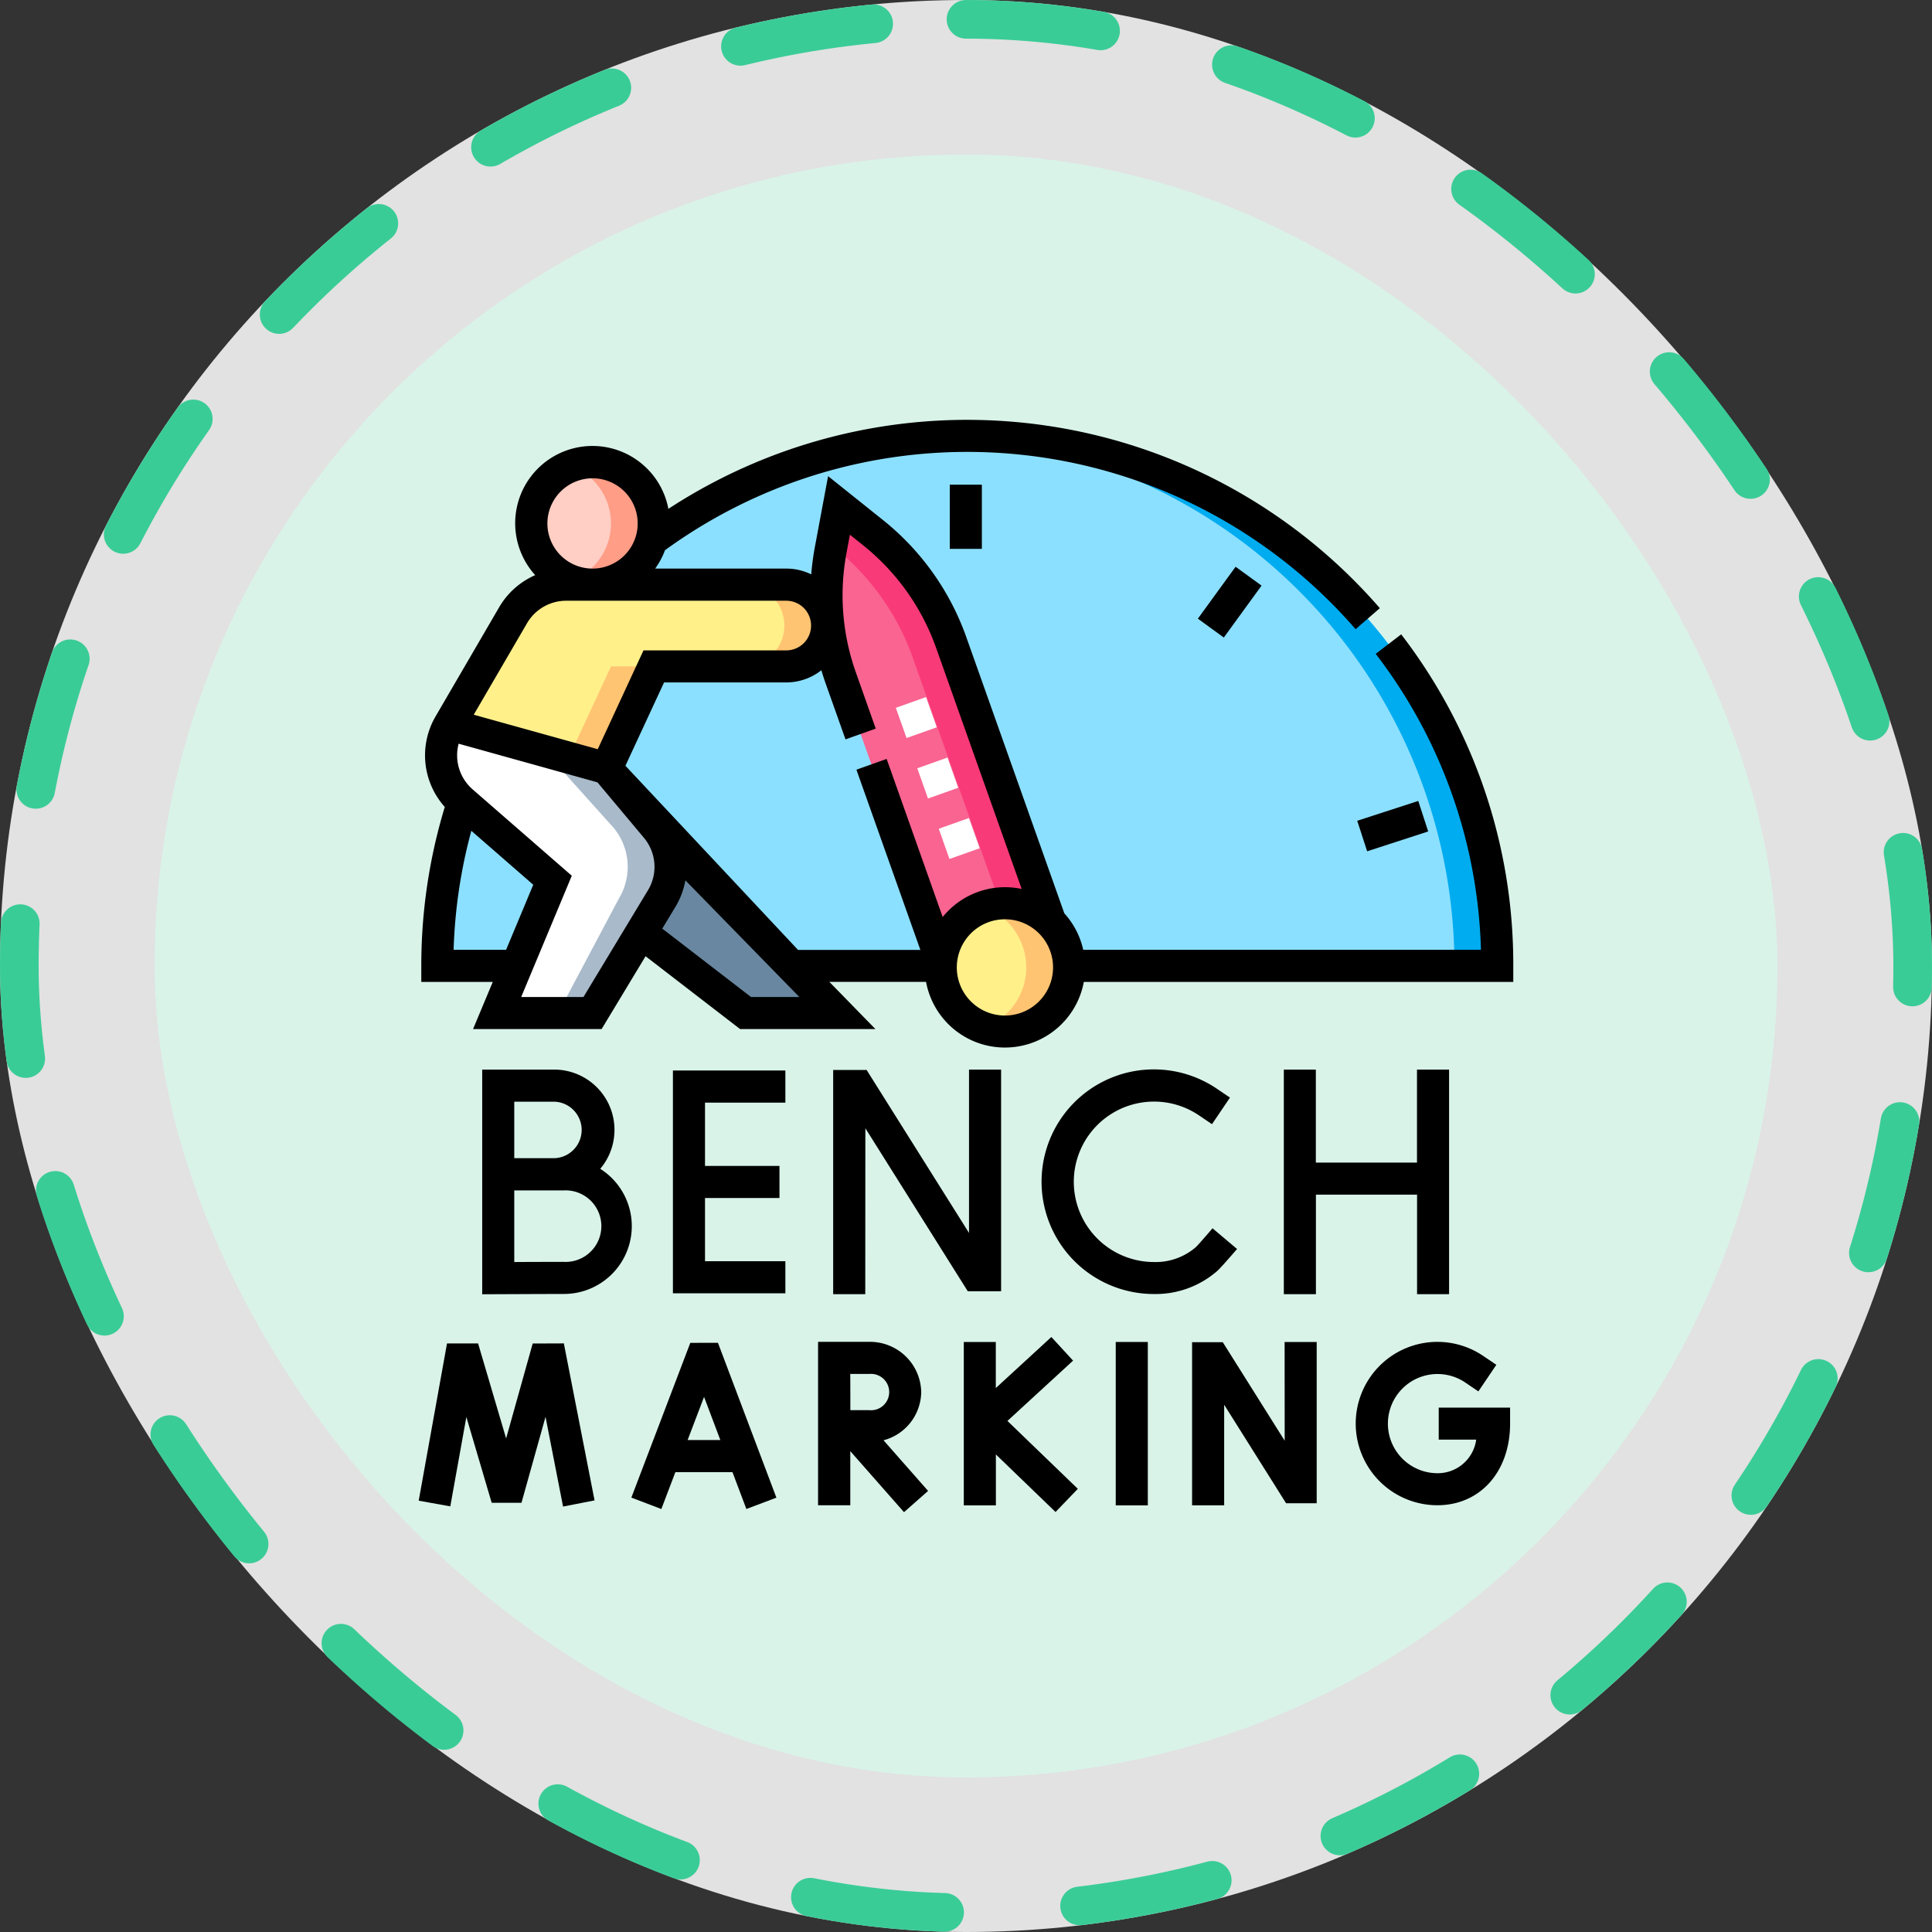 <svg xmlns="http://www.w3.org/2000/svg" width="100" height="100" viewBox="0 0 100 100">
  <rect x="0" y="0" width="100" height="100" fill="#333333" stroke="none"/>
  <g id="Grupo_1100965" data-name="Grupo 1100965" transform="translate(0.242)">
    <g id="Grupo_1098742" data-name="Grupo 1098742" transform="translate(0)">
      <rect id="Rectángulo_400898" data-name="Rectángulo 400898" width="100" height="100" rx="50" transform="translate(-0.242)" fill="#fff" opacity="0.859"/>
      <g id="Rectángulo_400907" data-name="Rectángulo 400907" transform="translate(-0.242)" fill="none" stroke="#3acc97" stroke-linecap="round" stroke-width="2" stroke-dasharray="7">
        <rect width="100" height="100" rx="50" stroke="none"/>
        <rect x="1" y="1" width="98" height="98" rx="49" fill="none"/>
      </g>
    </g>
    <g id="Grupo_1107006" data-name="Grupo 1107006" transform="translate(8.156 8.156)">
      <rect id="Rectángulo_400898-2" data-name="Rectángulo 400898" width="84" height="84" rx="42" transform="translate(-0.399 -0.157)" fill="#d7f5ea" opacity="0.859"/>
      <rect id="Rectángulo_400907-2" data-name="Rectángulo 400907" width="84" height="84" rx="42" transform="translate(-0.398 -0.157)" fill="none"/>
    </g>
    <g id="Grupo_1117563" data-name="Grupo 1117563" transform="translate(21.43 21.194)">
      <g id="Grupo_1117561" data-name="Grupo 1117561" transform="translate(0.964 1.367)">
        <path id="Trazado_888252" data-name="Trazado 888252" d="M63.571,35.467H21.493l-2.234-1.722-1.04,1.722H8.71a27.43,27.43,0,0,1,54.861,0Z" transform="translate(-8.71 -8.037)" fill="#8ce0ff"/>
        <path id="Trazado_888253" data-name="Trazado 888253" d="M247.567,8.037c-.371,0-.74.01-1.107.024a27.43,27.43,0,0,1,26.323,27.406H275a27.43,27.43,0,0,0-27.43-27.43Z" transform="translate(-220.137 -8.037)" fill="#00acf0"/>
        <path id="Trazado_888254" data-name="Trazado 888254" d="M198.739,61.3a3.322,3.322,0,0,1,3.461.782l-5.136-14.47a12.731,12.731,0,0,0-4.045-5.683l-1.762-1.41-.432,2.315a12.732,12.732,0,0,0,.517,6.594l5.2,14.66A3.322,3.322,0,0,1,198.739,61.3Z" transform="translate(-170.47 -36.926)" fill="#f96491"/>
        <path id="Trazado_888255" data-name="Trazado 888255" d="M193.143,42.708a12.73,12.73,0,0,1,4.045,5.683l4.519,12.733a3.328,3.328,0,0,1,2.609.962l-5.135-14.47a12.731,12.731,0,0,0-4.045-5.683l-1.762-1.41-.385,2.062Z" transform="translate(-172.586 -36.926)" fill="#f93a79"/>
        <circle id="Elipse_11746" data-name="Elipse 11746" cx="3.322" cy="3.322" r="3.322" transform="translate(26.059 24.186)" fill="#fff08a"/>
        <path id="Trazado_888256" data-name="Trazado 888256" d="M268.3,228.689a3.321,3.321,0,0,0-4.238-2.02,3.321,3.321,0,0,1,0,6.262h0a3.321,3.321,0,0,0,4.237-4.242Z" transform="translate(-235.793 -202.292)" fill="#ffc472"/>
        <circle id="Elipse_11747" data-name="Elipse 11747" cx="3.168" cy="3.168" r="3.168" transform="translate(4.866 1.364)" fill="#ffcec4"/>
        <path id="Trazado_888257" data-name="Trazado 888257" d="M72.377,20.359a3.16,3.16,0,0,0-1.107.2,3.168,3.168,0,0,1,0,5.937,3.168,3.168,0,1,0,1.107-6.136Z" transform="translate(-64.343 -18.995)" fill="#ff9d86"/>
        <path id="Trazado_888258" data-name="Trazado 888258" d="M31.782,77.579h-11.4a3.168,3.168,0,0,0-2.719,1.542l-3.32,5.7,8.135,2.263,2.442-5.273h6.86a2.115,2.115,0,1,0,0-4.23Z" transform="translate(-13.721 -69.879)" fill="#fff08a"/>
        <path id="Trazado_888259" data-name="Trazado 888259" d="M70.107,120.512l1.962.546,2.442-5.273H72.3Z" transform="translate(-63.309 -103.855)" fill="#ffc472"/>
        <path id="Trazado_888260" data-name="Trazado 888260" d="M154.052,77.579h-2.214a2.115,2.115,0,0,1,0,4.23h2.214a2.115,2.115,0,0,0,0-4.23Z" transform="translate(-135.991 -69.879)" fill="#ffc472"/>
        <path id="Trazado_888261" data-name="Trazado 888261" d="M11.541,146.95l4.681,4.077L13.355,157.9h4.939l3.581-5.929a3.168,3.168,0,0,0-.284-3.672l-2.572-3.069-8.135-2.263a3.168,3.168,0,0,0,.656,3.984Z" transform="translate(-10.26 -128.027)" fill="#fff"/>
        <path id="Trazado_888262" data-name="Trazado 888262" d="M64.7,159.33l-2.572-3.069-3.2-.89,3.556,3.959A3.168,3.168,0,0,1,62.773,163l-3.146,5.929h1.779L64.987,163A3.168,3.168,0,0,0,64.7,159.33Z" transform="translate(-53.372 -139.059)" fill="#a9baca"/>
        <path id="Trazado_888263" data-name="Trazado 888263" d="M104.77,191.129a3.167,3.167,0,0,1,.284,3.672l-1.066,1.765,5.4,4.165h4.751Z" transform="translate(-93.439 -170.857)" fill="#6987a0"/>
      </g>
      <g id="Grupo_1117562" data-name="Grupo 1117562" transform="translate(0 0.537)">
        <path id="Trazado_888264" data-name="Trazado 888264" d="M195.466,307.323l5.3,8.436h1.726V304.287h-1.661v8.455l-5.3-8.436H193.8v11.607h1.661Z" transform="translate(-172.347 -270.656)"/>
        <path id="Trazado_888265" data-name="Trazado 888265" d="M404.447,304.287v11.625h1.661v-5.153h5.235v5.153H413V304.287h-1.661V309.1h-5.235v-4.811Z" transform="translate(-359.668 -270.656)"/>
        <path id="Trazado_888266" data-name="Trazado 888266" d="M118.847,316.232h5.821v-1.661h-4.16V311.3h3.854v-1.661h-3.854v-3.276h4.16V304.7h-5.821Z" transform="translate(-105.689 -271.022)"/>
        <path id="Trazado_888267" data-name="Trazado 888267" d="M35.8,309.423a3.121,3.121,0,0,0-2.385-5.136H29.691v11.629s3.506-.016,4.23-.016a3.511,3.511,0,0,0,1.88-6.477Zm-4.45-3.475h2.064a1.463,1.463,0,0,1,0,2.925l-2.064,0Zm2.57,8.292c-.466,0-1.721,0-2.57.008V310.54l2.57,0a1.852,1.852,0,1,1,0,3.7Z" transform="translate(-26.404 -270.656)"/>
        <path id="Trazado_888268" data-name="Trazado 888268" d="M301.3,313.571,300.03,312.5s-.741.866-.854.967a3.174,3.174,0,0,1-2.182.779,4.152,4.152,0,1,1,2.321-7.6l.688.465.93-1.376-.688-.465a5.813,5.813,0,1,0-3.25,10.632,4.851,4.851,0,0,0,3.287-1.2C300.453,314.557,301.3,313.571,301.3,313.571Z" transform="translate(-258.942 -270.655)"/>
        <path id="Trazado_888269" data-name="Trazado 888269" d="M102.466,432.024l-3.051,8.01,1.552.591.727-1.91h2.954l.72,1.908,1.554-.586-3.025-8.015Zm-.139,5.031.851-2.235.843,2.235Z" transform="translate(-88.408 -384.249)"/>
        <path id="Trazado_888270" data-name="Trazado 888270" d="M366.343,436.711l-3.205-5.1H361.55v8.444h1.661v-5.206l3.205,5.1H368V431.6h-1.661Z" transform="translate(-321.52 -383.871)"/>
        <path id="Trazado_888271" data-name="Trazado 888271" d="M5.9,432.295l-1.375,4.914-1.451-4.917H1.465L0,440.43l1.635.294.832-4.627,1.31,4.441H5.32l1.244-4.448.908,4.644,1.63-.319-1.589-8.126Z" transform="translate(0 -384.486)"/>
        <path id="Trazado_888272" data-name="Trazado 888272" d="M260.456,430.5l-1.124-1.223-2.875,2.642v-2.385H254.8v8.457h1.661v-2.635l3.088,2.979,1.153-1.2-3.643-3.514Z" transform="translate(-226.586 -381.805)"/>
        <path id="Trazado_888273" data-name="Trazado 888273" d="M325.853,431.6h1.661v8.457h-1.661Z" transform="translate(-289.775 -383.871)"/>
        <path id="Trazado_888274" data-name="Trazado 888274" d="M442.328,436.657h1.94a2.009,2.009,0,0,1-2.01,1.737,2.567,2.567,0,1,1,1.435-4.7l.688.465.93-1.376-.688-.465a4.228,4.228,0,1,0-2.365,7.734c2.216,0,3.764-1.739,3.764-4.228V435h-3.694v1.661Z" transform="translate(-389.532 -383.872)"/>
        <path id="Trazado_888275" data-name="Trazado 888275" d="M192.071,434.194a2.651,2.651,0,0,0-2.7-2.6h-2.639v8.457H188.4v-2.8l2.78,3.159,1.247-1.1-2.307-2.621A2.617,2.617,0,0,0,192.071,434.194Zm-2.7-.936a.941.941,0,1,1,0,1.871l-.968,0c0-.348,0-1.51-.005-1.875h.973Z" transform="translate(-166.061 -383.871)"/>
        <path id="Trazado_888276" data-name="Trazado 888276" d="M51.929,11.64,50.61,12.649a26.33,26.33,0,0,1,5.448,15.318H35.471a4.228,4.228,0,0,0-.138-.481,4.146,4.146,0,0,0-.84-1.407l-5.075-14.3a13.552,13.552,0,0,0-4.308-6.054L22.266,3.451,21.58,7.127a13.507,13.507,0,0,0-.186,1.409,2.927,2.927,0,0,0-1.292-.3H13.315a4,4,0,0,0,.509-.951A26.6,26.6,0,0,1,49.57,11.373l1.254-1.088A28.27,28.27,0,0,0,14,5.144,4,4,0,1,0,7.106,8.575a4.024,4.024,0,0,0-1.839,1.616l-3.32,5.7a4,4,0,0,0,.479,4.683A28.263,28.263,0,0,0,1.21,28.8v.83h3.7L3.889,32.071h6.654L12.819,28.3l4.891,3.769h7.005l-2.385-2.443h5.006a4.153,4.153,0,0,0,.17.635h0a4.152,4.152,0,0,0,7.662.4,4.174,4.174,0,0,0,.335-1.032H57.731V28.8a28,28,0,0,0-5.8-17.158ZM10.074,3.562A2.337,2.337,0,1,1,7.737,5.9a2.34,2.34,0,0,1,2.337-2.337ZM6.7,11.035A2.348,2.348,0,0,1,8.7,9.9H20.1a1.285,1.285,0,0,1,0,2.57H12.711l-2.368,5.114L3.924,15.8ZM2.883,27.967A26.578,26.578,0,0,1,3.8,21.808L7.005,24.6,5.6,27.967ZM9.605,30.41H6.381L9,24.134l-5.133-4.47A2.34,2.34,0,0,1,3.143,17.3l7.186,2,2.406,2.872a2.337,2.337,0,0,1,.209,2.71Zm8.671,0-4.593-3.539.683-1.13a3.988,3.988,0,0,0,.512-1.37l5.9,6.039h-2.5Zm-6.5-11.969,2-4.313H20.1a2.93,2.93,0,0,0,1.817-.63c.066.219.135.438.212.654l1.038,2.924,1.565-.556L23.7,13.6a11.914,11.914,0,0,1-.483-6.164l.178-.954.681.545a11.891,11.891,0,0,1,3.781,5.312l4.428,12.478a4.15,4.15,0,0,0-4.088,1.454l-2.9-8.182-1.565.556,3.31,9.328H20.71ZM33.67,29.946a2.491,2.491,0,0,1-4.6-.238h0a2.491,2.491,0,1,1,4.6.238Z" transform="translate(-1.076 -0.537)"/>
        <path id="Trazado_888277" data-name="Trazado 888277" d="M248.272,30.849h1.661v3.322h-1.661Z" transform="translate(-220.784 -27.493)"/>
        <path id="Trazado_888278" data-name="Trazado 888278" d="M0,0H3.322V1.661H0Z" transform="translate(48.578 20.752) rotate(-18)"/>
        <path id="Trazado_888279" data-name="Trazado 888279" d="M0,0H3.322V1.661H0Z" transform="translate(40.329 10.291) rotate(-53.989)"/>
        <path id="Trazado_888280" data-name="Trazado 888280" d="M225.825,138.514l-.555-1.565,1.565-.556.555,1.565Zm-1.111-3.13-.555-1.565,1.565-.556.555,1.565Zm-1.111-3.13-.555-1.565,1.565-.556.555,1.565Z" transform="translate(-198.353 -115.784)" fill="#fff"/>
      </g>
    </g>
  </g>
</svg>
